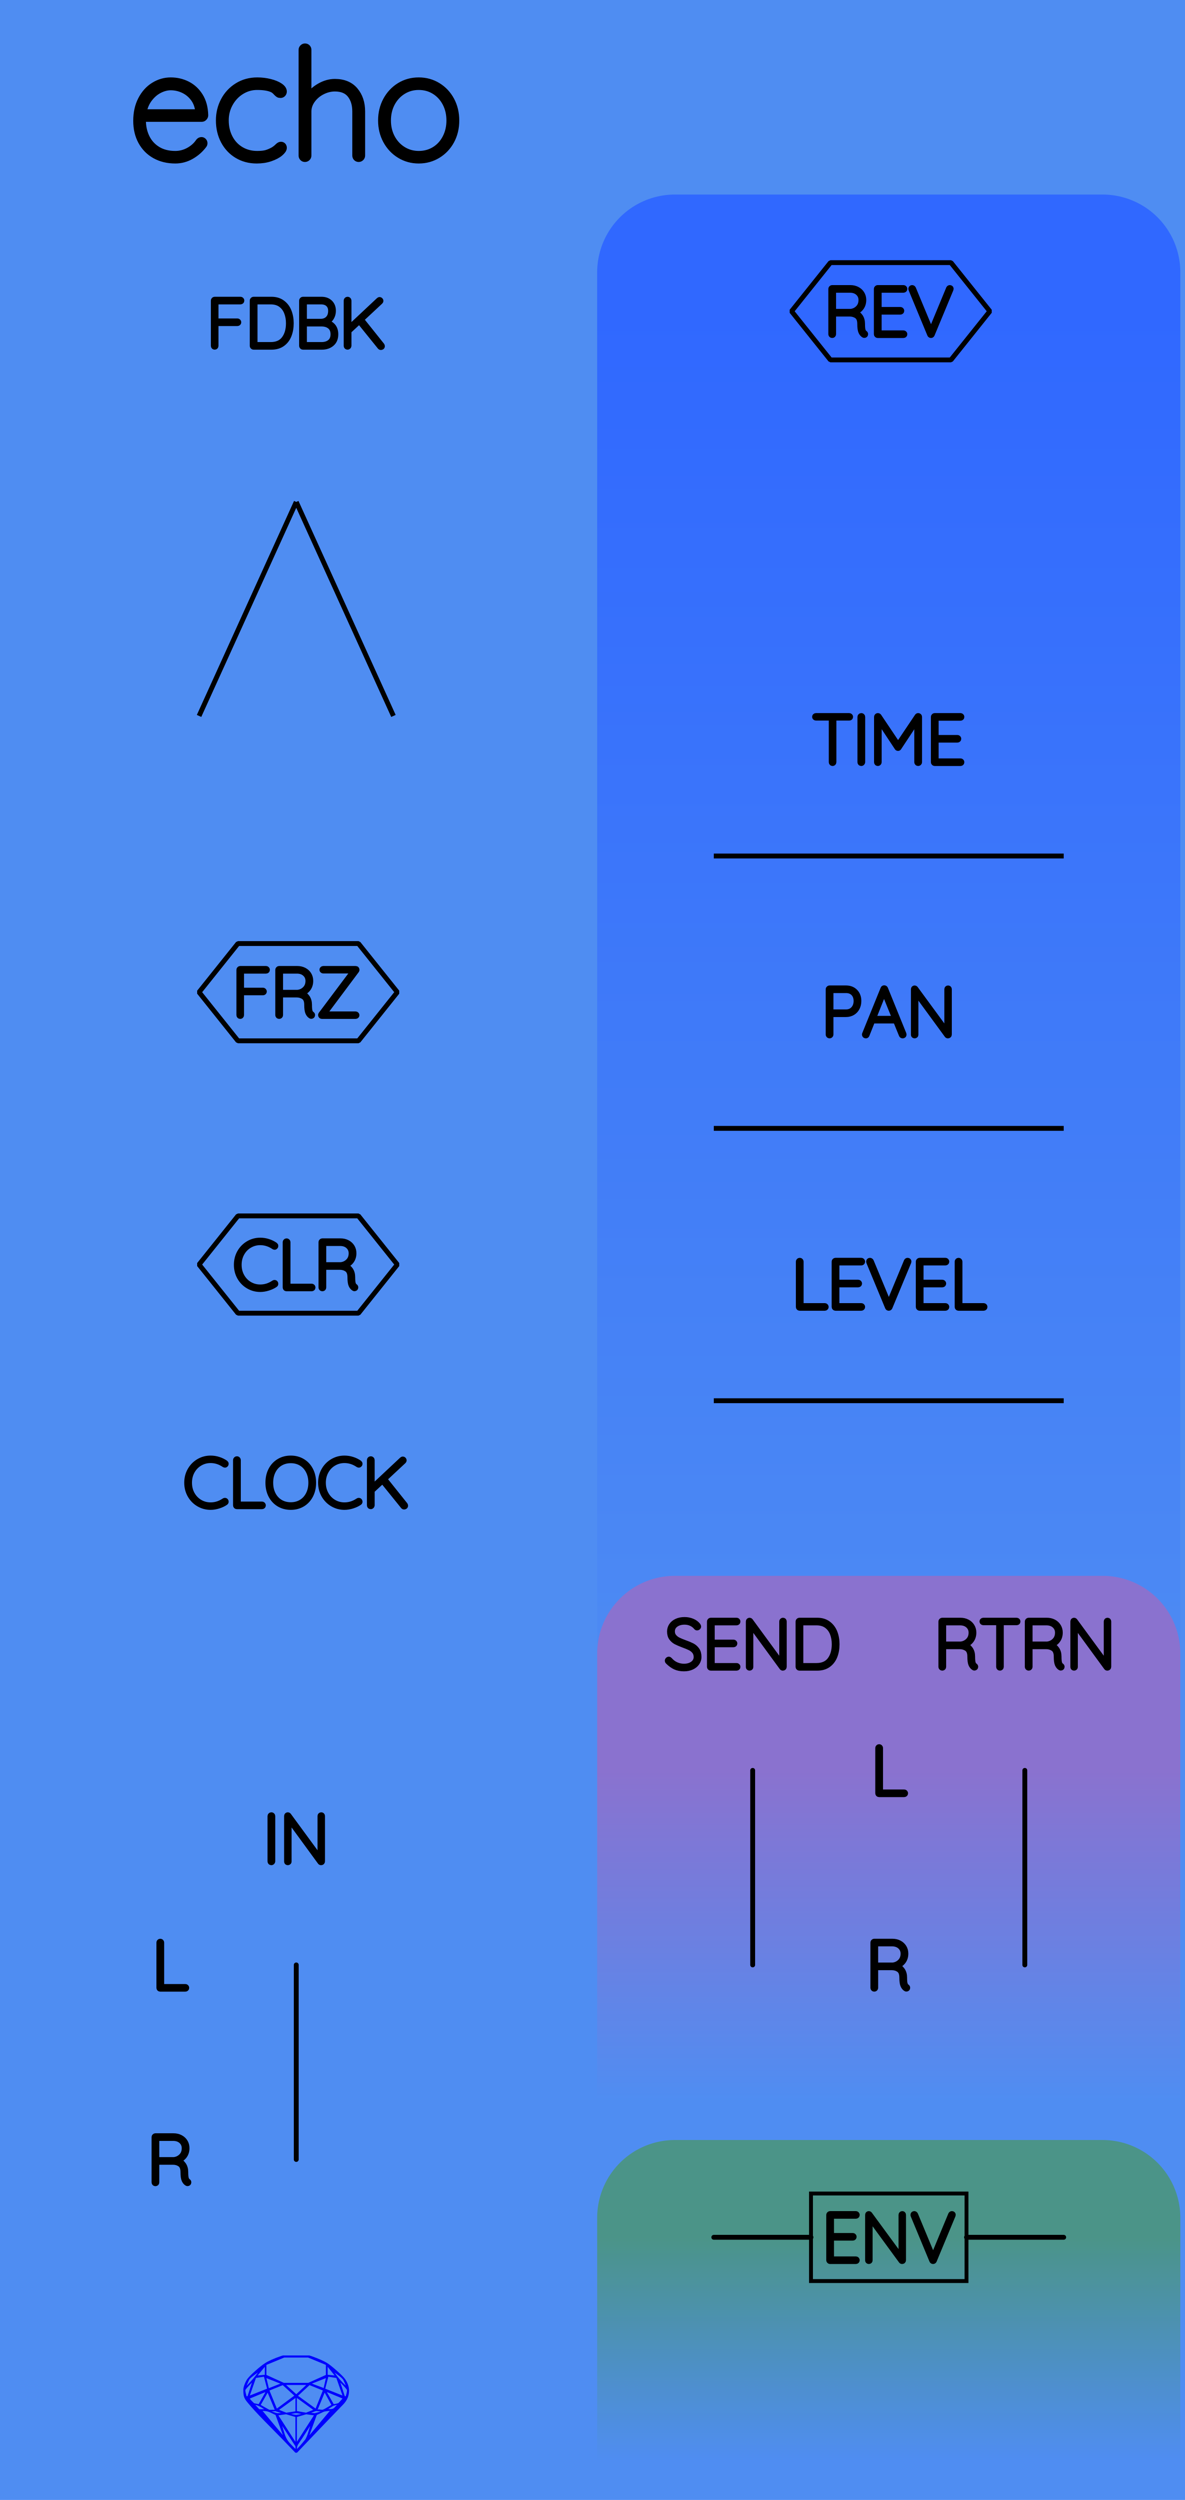 <?xml version="1.0" encoding="utf-8"?>
<svg xmlns="http://www.w3.org/2000/svg" width="60.96mm" height="128.50mm" viewBox="0 0 60.96 128.50">
    <g id="PanelLayer">
        <defs>
            <linearGradient id="gradient_controls" x1="0" y1="16" x2="0" y2="91" gradientUnits="userSpaceOnUse">
                <stop style="stop-color:#3068ff;stop-opacity:1;" offset="0" />
                <stop style="stop-color:#4f8df2;stop-opacity:1;" offset="1" />
            </linearGradient>
            <linearGradient id="gradient_send_return" x1="0" y1="91" x2="0" y2="108" gradientUnits="userSpaceOnUse">
                <stop style="stop-color:#8a72cf;stop-opacity:1;" offset="0" />
                <stop style="stop-color:#4f8df2;stop-opacity:1;" offset="1" />
            </linearGradient>
            <linearGradient id="gradient_env" x1="0" y1="115" x2="0" y2="126.5" gradientUnits="userSpaceOnUse">
                <stop style="stop-color:#4b9488;stop-opacity:1;" offset="0" />
                <stop style="stop-color:#4f8df2;stop-opacity:1;" offset="1" />
            </linearGradient>
        </defs>
        <rect id="border_rect" width="60.96" height="128.5" x="0" y="0" style="display:inline;fill:#4f8df2;fill-opacity:1;stroke:none;" />
        <path id="controls_art" d="M 30.72,91.00 L 30.72,14.00 A 4 4 0 0 1 34.72 10 L 56.72,10.00 A 4 4 0 0 1 60.72 14 L 60.72,10.00 L 60.72,91.00 z" style="fill:url(#gradient_controls);fill-opacity:1;stroke-width:0;" />
        <path id="send_return_art" d="M 30.72,108.00 L 30.72,85.00 A 4 4 0 0 1 34.72 81 L 56.72,81.00 A 4 4 0 0 1 60.72 85 L 60.72,81.00 L 60.72,108.00 z" style="fill:url(#gradient_send_return);fill-opacity:1;stroke-width:0;" />
        <path id="env_art" d="M 30.72,126.50 L 30.72,114.00 A 4 4 0 0 1 34.72 110 L 56.72,110.00 A 4 4 0 0 1 60.72 114 L 60.72,110.00 L 60.72,126.50 z" style="fill:url(#gradient_env);fill-opacity:1;stroke-width:0;" />
        <path id="model_name" d="M10.498 7.36Q10.498 7.414 10.467 7.453Q10.211 7.794 9.831 8.012Q9.45 8.229 9.016 8.229Q8.434 8.229 7.983 7.981Q7.533 7.732 7.281 7.274Q7.029 6.816 7.029 6.211Q7.029 5.59 7.273 5.121Q7.518 4.651 7.921 4.403Q8.325 4.154 8.783 4.154Q9.241 4.154 9.633 4.352Q10.024 4.55 10.273 4.946Q10.521 5.342 10.537 5.924Q10.537 5.986 10.49 6.036Q10.444 6.087 10.382 6.087H7.331V6.188Q7.331 6.669 7.525 7.069Q7.719 7.468 8.1 7.701Q8.48 7.934 9.016 7.934Q9.388 7.934 9.718 7.752Q10.048 7.569 10.234 7.29Q10.288 7.22 10.366 7.22Q10.42 7.22 10.459 7.263Q10.498 7.305 10.498 7.36ZM7.362 5.792H10.219V5.722Q10.18 5.326 9.966 5.043Q9.753 4.76 9.439 4.612Q9.124 4.465 8.783 4.465Q8.496 4.465 8.197 4.616Q7.898 4.767 7.669 5.066Q7.44 5.365 7.362 5.792ZM14.58 4.705Q14.58 4.767 14.538 4.814Q14.495 4.861 14.433 4.861Q14.363 4.861 14.328 4.837Q14.293 4.814 14.231 4.752Q14.13 4.635 14.021 4.581Q13.742 4.449 13.23 4.449Q12.787 4.449 12.411 4.682Q12.035 4.915 11.813 5.315Q11.592 5.714 11.592 6.188Q11.592 6.684 11.798 7.084Q12.004 7.484 12.38 7.709Q12.756 7.934 13.23 7.934Q13.54 7.934 13.719 7.88Q13.897 7.825 14.076 7.724Q14.2 7.647 14.293 7.554Q14.332 7.515 14.371 7.488Q14.41 7.461 14.448 7.461Q14.511 7.461 14.545 7.499Q14.58 7.538 14.58 7.6Q14.58 7.709 14.402 7.86Q14.223 8.012 13.909 8.12Q13.595 8.229 13.207 8.229Q12.648 8.229 12.209 7.965Q11.771 7.701 11.526 7.235Q11.282 6.77 11.282 6.188Q11.282 5.644 11.526 5.179Q11.771 4.713 12.217 4.434Q12.663 4.154 13.238 4.154Q13.571 4.154 13.886 4.232Q14.2 4.31 14.39 4.438Q14.58 4.566 14.58 4.705ZM18.608 5.73V7.996Q18.608 8.058 18.562 8.105Q18.515 8.151 18.453 8.151Q18.383 8.151 18.341 8.105Q18.298 8.058 18.298 7.996V5.73Q18.298 5.194 18.034 4.861Q17.77 4.527 17.227 4.527Q16.893 4.527 16.571 4.69Q16.249 4.853 16.047 5.132Q15.845 5.412 15.845 5.73V7.996Q15.845 8.058 15.799 8.105Q15.752 8.151 15.69 8.151Q15.62 8.151 15.578 8.105Q15.535 8.058 15.535 7.996V2.563Q15.535 2.501 15.582 2.455Q15.628 2.408 15.69 2.408Q15.76 2.408 15.803 2.455Q15.845 2.501 15.845 2.563V5.016Q16.063 4.674 16.447 4.453Q16.831 4.232 17.227 4.232Q17.894 4.232 18.251 4.655Q18.608 5.078 18.608 5.73ZM21.542 8.229Q21.006 8.229 20.568 7.961Q20.13 7.693 19.877 7.228Q19.625 6.762 19.625 6.195Q19.625 5.621 19.877 5.155Q20.13 4.69 20.564 4.422Q20.999 4.154 21.542 4.154Q22.078 4.154 22.516 4.422Q22.954 4.69 23.203 5.155Q23.451 5.621 23.451 6.195Q23.451 6.77 23.203 7.232Q22.954 7.693 22.516 7.961Q22.078 8.229 21.542 8.229ZM21.542 4.449Q21.092 4.449 20.723 4.678Q20.355 4.907 20.145 5.303Q19.936 5.699 19.936 6.195Q19.936 6.684 20.145 7.08Q20.355 7.476 20.723 7.705Q21.092 7.934 21.542 7.934Q22 7.934 22.365 7.709Q22.73 7.484 22.935 7.084Q23.141 6.684 23.141 6.195Q23.141 5.699 22.935 5.303Q22.73 4.907 22.365 4.678Q22 4.449 21.542 4.449Z" style="display:inline;stroke:#000000;stroke-width:0.35;stroke-linecap:round;stroke-linejoin:bevel" />
        <path id="sapphire_gemstone" d="m 17.955,122.900 q 0,0.342 -0.243,0.631 -0.044,0.052 -0.204,0.215 -0.187,0.19 -0.785,0.813 l -1.444,1.513 q -0.019,0.003 -0.044,0.003 -0.028,0 -0.041,-0.003 -0.083,-0.083 -0.648,-0.675 -0.469,-0.474 -0.934,-0.948 -0.557,-0.568 -0.898,-0.981 -0.132,-0.16 -0.168,-0.298 -0.028,-0.102 -0.028,-0.342 0,-0.11 0.072,-0.289 0.066,-0.165 0.141,-0.265 0.119,-0.157 0.422,-0.424 0.284,-0.251 0.474,-0.375 0.273,-0.179 0.819,-0.367 0.096,-0.033 0.11,-0.033 h 1.361 q 0.011,0 0.105,0.033 0.568,0.201 0.824,0.367 0.165,0.105 0.474,0.378 0.322,0.284 0.422,0.422 0.215,0.295 0.215,0.626 z m -0.168,-0.273 q -0.033,-0.107 -0.135,-0.309 -0.072,-0.094 -0.209,-0.198 -0.119,-0.085 -0.234,-0.171 0.245,0.364 0.579,0.678 z m -0.573,-0.524 -0.358,-0.446 v 0.411 z m 0.637,0.758 q 0,-0.052 -0.342,-0.394 l 0.229,0.703 h 0.05 q 0.063,-0.218 0.063,-0.309 z m -0.232,0.273 -0.317,-0.904 -0.411,-0.063 -0.16,0.615 z m 0.003,0.154 -0.772,-0.32 h -0.03 l 0.345,0.606 q 0.08,-0.003 0.234,-0.047 0.025,-0.014 0.223,-0.24 z m -0.857,-1.05 -0.719,0.284 0.604,0.226 z m 0,-0.163 v -0.515 l -0.918,-0.38 h -1.224 l -0.918,0.38 v 0.515 l 0.898,0.408 h 1.254 z m 0.573,1.538 q -0.069,0.011 -0.198,0.052 -0.085,0.055 -0.259,0.163 0.019,0 0.063,0.003 0.041,0 0.063,0 0.119,0 0.19,-0.069 0.072,-0.072 0.141,-0.149 z m -0.289,0.003 -0.347,-0.631 -0.364,0.879 q 0.025,-0.017 0.066,-0.017 0.03,0 0.085,0.011 0.058,0.008 0.088,0.008 0.05,0 0.229,-0.107 0.229,-0.138 0.243,-0.143 z m -0.441,-0.741 -0.684,-0.276 -0.593,0.548 0.904,0.656 z m -0.854,-0.284 h -1.036 l 0.524,0.474 z m 0.75,1.367 q -0.229,-0.03 -0.229,-0.03 -0.036,0 -0.273,0.094 l 0.19,0.019 q 0.011,0 0.311,-0.083 z m -0.389,-0.088 -0.843,-0.612 v 0.675 l 0.471,0.083 z m 0.854,0.05 q -0.099,0.006 -0.295,0.039 -0.011,0.003 -0.378,0.176 -0.13,0.347 -0.38,1.042 z m -2.544,-1.397 -0.719,-0.284 0.124,0.518 z m -0.802,-0.455 v -0.411 l -0.367,0.446 z m 1.516,1.072 -0.593,-0.54 -0.684,0.276 0.38,0.929 z m 0.369,0.943 q -0.033,-0.003 -0.135,-0.025 -0.085,-0.017 -0.138,-0.017 -0.052,0 -0.138,0.017 -0.102,0.022 -0.135,0.025 0.265,0.047 0.273,0.047 0.008,0 0.273,-0.047 z m -0.309,-0.138 v -0.686 l -0.843,0.612 0.372,0.146 z m 0.951,0.207 -0.397,-0.055 -0.48,0.141 v 1.276 z m -2.888,-2.202 q -0.119,0.085 -0.234,0.174 -0.146,0.107 -0.209,0.196 -0.044,0.105 -0.135,0.314 0.369,-0.364 0.579,-0.684 z m 0.477,0.832 -0.16,-0.615 -0.411,0.063 -0.317,0.904 z m 0.394,1.083 -0.364,-0.879 -0.356,0.631 q 0.435,0.251 0.452,0.251 0.091,0 0.267,-0.003 z m 1.822,0.83 q -0.132,0.212 -0.405,0.634 -0.077,0.107 -0.22,0.328 -0.058,0.105 -0.055,0.226 0.16,-0.152 0.433,-0.496 0.077,-0.13 0.141,-0.339 0.055,-0.176 0.107,-0.353 z m -1.494,-0.661 -0.27,-0.088 -0.008,-0.011 q -0.025,0 -0.107,0.011 -0.066,0.006 -0.107,0.006 0.273,0.091 0.311,0.091 0.025,0 0.182,-0.008 z m -0.81,-1.064 h -0.03 l -0.772,0.32 q 0.066,0.097 0.223,0.24 0.077,0.014 0.234,0.047 z m -0.689,-0.502 q -0.342,0.347 -0.342,0.394 0,0.08 0.063,0.309 h 0.05 z m 2.235,3.045 v -1.276 l -0.48,-0.141 -0.397,0.055 z m -1.607,-1.676 q -0.256,-0.182 -0.458,-0.223 0.066,0.077 0.204,0.223 z m 1.61,2.045 v -0.138 l -0.684,-1.05 q 0.052,0.176 0.107,0.353 0.063,0.209 0.141,0.339 0.069,0.119 0.204,0.259 0.116,0.119 0.232,0.237 z m -0.645,-0.706 q -0.116,-0.328 -0.38,-1.042 -0.135,-0.066 -0.273,-0.13 -0.16,-0.072 -0.289,-0.072 -0.052,0 -0.11,-0.014 z" style="stroke-width:0;fill:#0000ff;stroke:#2e2114;stroke-linecap:square;stroke-opacity:1" />
        <path d="M9.608 102.178Q9.608 102.21 9.587 102.229Q9.566 102.249 9.537 102.249H8.243Q8.211 102.249 8.191 102.228Q8.172 102.207 8.172 102.178V99.85Q8.172 99.822 8.193 99.801Q8.214 99.779 8.246 99.779Q8.278 99.779 8.299 99.801Q8.32 99.822 8.32 99.85V102.108H9.537Q9.566 102.108 9.587 102.129Q9.608 102.15 9.608 102.178Z" style="stroke:#000000;stroke-width:0.25;stroke-linecap:round;stroke-linejoin:bevel" />
        <path d="M9.717 112.175Q9.717 112.207 9.698 112.226Q9.678 112.245 9.65 112.245Q9.629 112.245 9.618 112.238Q9.523 112.185 9.467 112.06Q9.41 111.935 9.41 111.649Q9.41 111.36 9.255 111.252Q9.1 111.145 8.895 111.145H8.07V112.178Q8.07 112.207 8.049 112.228Q8.027 112.249 7.996 112.249Q7.964 112.249 7.943 112.228Q7.922 112.207 7.922 112.178V109.85Q7.922 109.822 7.943 109.801Q7.964 109.779 7.992 109.779H8.923Q9.128 109.779 9.287 109.862Q9.446 109.945 9.534 110.09Q9.622 110.234 9.622 110.418Q9.622 110.654 9.497 110.824Q9.371 110.993 9.17 111.053Q9.34 111.106 9.449 111.263Q9.558 111.42 9.558 111.649Q9.558 111.885 9.588 111.979Q9.618 112.072 9.678 112.111Q9.717 112.136 9.717 112.175ZM8.941 111.004Q9.163 110.982 9.319 110.827Q9.474 110.672 9.474 110.421Q9.474 110.203 9.319 110.062Q9.163 109.921 8.906 109.921H8.07V111.004Z" style="stroke:#000000;stroke-width:0.25;stroke-linecap:round;stroke-linejoin:bevel" />
        <path d="M 15.24,101.00 L 15.24,111.00 " style="stroke:#000000;stroke-width:0.25;stroke-linecap:round;stroke-linejoin:bevel;stroke-dasharray:none" fill="none" />
        <path d="M13.961 95.749Q13.926 95.749 13.906 95.728Q13.887 95.707 13.887 95.675V93.353Q13.887 93.322 13.908 93.301Q13.929 93.279 13.961 93.279Q13.993 93.279 14.014 93.301Q14.035 93.322 14.035 93.353V95.675Q14.032 95.707 14.011 95.728Q13.989 95.749 13.961 95.749ZM16.593 93.346V95.671Q16.593 95.71 16.572 95.729Q16.551 95.749 16.519 95.749Q16.483 95.749 16.462 95.721L14.875 93.551V95.689Q14.875 95.714 14.855 95.731Q14.836 95.749 14.808 95.749Q14.776 95.749 14.758 95.731Q14.741 95.714 14.741 95.689V93.35Q14.741 93.315 14.76 93.297Q14.78 93.279 14.804 93.279Q14.836 93.279 14.857 93.304L16.459 95.488V93.346Q16.459 93.318 16.478 93.299Q16.498 93.279 16.526 93.279Q16.558 93.279 16.575 93.299Q16.593 93.318 16.593 93.346Z" style="stroke:#000000;stroke-width:0.25;stroke-linecap:round;stroke-linejoin:bevel" />
        <path d="M 38.72,91.00 L 38.72,101.00 " style="stroke:#000000;stroke-width:0.25;stroke-linecap:round;stroke-linejoin:bevel;stroke-dasharray:none" fill="none" />
        <path d="M34.346 85.414Q34.324 85.392 34.324 85.361Q34.324 85.333 34.349 85.306Q34.374 85.28 34.402 85.28Q34.434 85.28 34.462 85.311Q34.6 85.474 34.788 85.558Q34.977 85.643 35.185 85.643Q35.457 85.643 35.633 85.513Q35.81 85.382 35.81 85.167Q35.806 84.997 35.718 84.888Q35.63 84.779 35.501 84.713Q35.372 84.648 35.15 84.567Q34.907 84.475 34.771 84.405Q34.635 84.334 34.538 84.204Q34.441 84.073 34.441 83.862Q34.441 83.689 34.536 83.547Q34.631 83.406 34.808 83.325Q34.984 83.244 35.217 83.244Q35.425 83.244 35.612 83.32Q35.799 83.396 35.908 83.533Q35.944 83.583 35.944 83.608Q35.944 83.636 35.917 83.659Q35.891 83.682 35.859 83.682Q35.831 83.682 35.813 83.66Q35.714 83.533 35.559 83.459Q35.404 83.385 35.217 83.385Q34.949 83.385 34.771 83.512Q34.593 83.639 34.593 83.858Q34.593 84.01 34.679 84.115Q34.765 84.221 34.896 84.287Q35.026 84.352 35.22 84.422Q35.467 84.511 35.612 84.585Q35.757 84.659 35.859 84.8Q35.961 84.941 35.961 85.174Q35.961 85.336 35.866 85.477Q35.771 85.618 35.593 85.701Q35.414 85.784 35.185 85.784Q34.924 85.784 34.73 85.694Q34.536 85.604 34.346 85.414ZM37.965 85.678Q37.965 85.71 37.944 85.729Q37.923 85.749 37.895 85.749H36.565Q36.536 85.749 36.515 85.728Q36.494 85.707 36.494 85.678V83.35Q36.494 83.322 36.515 83.301Q36.536 83.279 36.565 83.279H37.895Q37.923 83.279 37.944 83.301Q37.965 83.322 37.965 83.35Q37.965 83.382 37.944 83.401Q37.923 83.421 37.895 83.421H36.642V84.405H37.736Q37.764 84.405 37.785 84.426Q37.806 84.447 37.806 84.475Q37.806 84.507 37.785 84.526Q37.764 84.546 37.736 84.546H36.642V85.608H37.895Q37.923 85.608 37.944 85.629Q37.965 85.65 37.965 85.678ZM40.346 83.346V85.671Q40.346 85.71 40.325 85.729Q40.304 85.749 40.272 85.749Q40.237 85.749 40.216 85.721L38.628 83.551V85.689Q38.628 85.714 38.609 85.731Q38.59 85.749 38.561 85.749Q38.529 85.749 38.512 85.731Q38.494 85.714 38.494 85.689V83.35Q38.494 83.315 38.514 83.297Q38.533 83.279 38.558 83.279Q38.59 83.279 38.611 83.304L40.212 85.488V83.346Q40.212 83.318 40.232 83.299Q40.251 83.279 40.279 83.279Q40.311 83.279 40.329 83.299Q40.346 83.318 40.346 83.346ZM43.063 84.514Q43.063 84.863 42.952 85.142Q42.84 85.421 42.611 85.585Q42.382 85.749 42.04 85.749H41.122Q41.094 85.749 41.073 85.728Q41.052 85.707 41.052 85.678V83.35Q41.052 83.322 41.073 83.301Q41.094 83.279 41.122 83.279H42.04Q42.378 83.279 42.609 83.449Q42.84 83.618 42.952 83.898Q43.063 84.179 43.063 84.514ZM42.914 84.514Q42.914 84.214 42.818 83.966Q42.721 83.717 42.518 83.569Q42.315 83.421 42.004 83.421H41.2V85.608H42.004Q42.463 85.608 42.689 85.306Q42.914 85.004 42.914 84.514Z" style="stroke:#000000;stroke-width:0.25;stroke-linecap:round;stroke-linejoin:bevel" />
        <path d="M 52.72,91.00 L 52.72,101.00 " style="stroke:#000000;stroke-width:0.25;stroke-linecap:round;stroke-linejoin:bevel;stroke-dasharray:none" fill="none" />
        <path d="M50.196 85.675Q50.196 85.707 50.176 85.726Q50.157 85.745 50.129 85.745Q50.108 85.745 50.097 85.738Q50.002 85.685 49.945 85.56Q49.889 85.435 49.889 85.149Q49.889 84.86 49.734 84.752Q49.578 84.645 49.374 84.645H48.548V85.678Q48.548 85.707 48.527 85.728Q48.506 85.749 48.474 85.749Q48.443 85.749 48.421 85.728Q48.4 85.707 48.4 85.678V83.35Q48.4 83.322 48.421 83.301Q48.443 83.279 48.471 83.279H49.402Q49.607 83.279 49.766 83.362Q49.924 83.445 50.012 83.59Q50.101 83.734 50.101 83.918Q50.101 84.154 49.975 84.324Q49.85 84.493 49.649 84.553Q49.818 84.606 49.928 84.763Q50.037 84.92 50.037 85.149Q50.037 85.385 50.067 85.479Q50.097 85.572 50.157 85.611Q50.196 85.636 50.196 85.675ZM49.42 84.504Q49.642 84.482 49.797 84.327Q49.953 84.172 49.953 83.921Q49.953 83.703 49.797 83.562Q49.642 83.421 49.385 83.421H48.548V84.504ZM52.369 83.346Q52.369 83.378 52.35 83.396Q52.33 83.413 52.298 83.413H51.512V85.678Q51.512 85.707 51.491 85.728Q51.469 85.749 51.441 85.749Q51.409 85.749 51.39 85.728Q51.371 85.707 51.371 85.678V83.413H50.584Q50.556 83.413 50.535 83.394Q50.513 83.375 50.513 83.346Q50.513 83.318 50.535 83.299Q50.556 83.279 50.584 83.279H52.298Q52.327 83.279 52.348 83.299Q52.369 83.318 52.369 83.346ZM54.641 85.675Q54.641 85.707 54.621 85.726Q54.602 85.745 54.574 85.745Q54.553 85.745 54.542 85.738Q54.447 85.685 54.39 85.56Q54.334 85.435 54.334 85.149Q54.334 84.86 54.179 84.752Q54.023 84.645 53.819 84.645H52.993V85.678Q52.993 85.707 52.972 85.728Q52.951 85.749 52.919 85.749Q52.888 85.749 52.866 85.728Q52.845 85.707 52.845 85.678V83.35Q52.845 83.322 52.866 83.301Q52.888 83.279 52.916 83.279H53.847Q54.052 83.279 54.211 83.362Q54.369 83.445 54.457 83.59Q54.546 83.734 54.546 83.918Q54.546 84.154 54.42 84.324Q54.295 84.493 54.094 84.553Q54.263 84.606 54.373 84.763Q54.482 84.92 54.482 85.149Q54.482 85.385 54.512 85.479Q54.542 85.572 54.602 85.611Q54.641 85.636 54.641 85.675ZM53.865 84.504Q54.087 84.482 54.242 84.327Q54.398 84.172 54.398 83.921Q54.398 83.703 54.242 83.562Q54.087 83.421 53.83 83.421H52.993V84.504ZM57.04 83.346V85.671Q57.04 85.71 57.019 85.729Q56.997 85.749 56.966 85.749Q56.93 85.749 56.909 85.721L55.322 83.551V85.689Q55.322 85.714 55.302 85.731Q55.283 85.749 55.255 85.749Q55.223 85.749 55.205 85.731Q55.188 85.714 55.188 85.689V83.35Q55.188 83.315 55.207 83.297Q55.227 83.279 55.251 83.279Q55.283 83.279 55.304 83.304L56.906 85.488V83.346Q56.906 83.318 56.925 83.299Q56.944 83.279 56.973 83.279Q57.005 83.279 57.022 83.299Q57.04 83.318 57.04 83.346Z" style="stroke:#000000;stroke-width:0.25;stroke-linecap:round;stroke-linejoin:bevel" />
        <path d="M46.588 92.178Q46.588 92.21 46.567 92.229Q46.545 92.249 46.517 92.249H45.223Q45.191 92.249 45.171 92.228Q45.152 92.207 45.152 92.178V89.85Q45.152 89.822 45.173 89.801Q45.194 89.779 45.226 89.779Q45.258 89.779 45.279 89.801Q45.3 89.822 45.3 89.85V92.108H46.517Q46.545 92.108 46.567 92.129Q46.588 92.15 46.588 92.178Z" style="stroke:#000000;stroke-width:0.25;stroke-linecap:round;stroke-linejoin:bevel" />
        <path d="M46.697 102.175Q46.697 102.207 46.678 102.226Q46.658 102.245 46.63 102.245Q46.609 102.245 46.598 102.238Q46.503 102.185 46.447 102.06Q46.39 101.935 46.39 101.649Q46.39 101.36 46.235 101.252Q46.08 101.145 45.875 101.145H45.05V102.178Q45.05 102.207 45.029 102.228Q45.007 102.249 44.976 102.249Q44.944 102.249 44.923 102.228Q44.902 102.207 44.902 102.178V99.85Q44.902 99.822 44.923 99.801Q44.944 99.779 44.972 99.779H45.903Q46.108 99.779 46.267 99.862Q46.426 99.945 46.514 100.09Q46.602 100.234 46.602 100.418Q46.602 100.654 46.477 100.824Q46.352 100.993 46.15 101.053Q46.32 101.106 46.429 101.263Q46.538 101.42 46.538 101.649Q46.538 101.885 46.568 101.979Q46.598 102.072 46.658 102.111Q46.697 102.136 46.697 102.175ZM45.921 101.004Q46.143 100.982 46.299 100.827Q46.454 100.672 46.454 100.421Q46.454 100.203 46.299 100.062Q46.143 99.921 45.886 99.921H45.05V101.004Z" style="stroke:#000000;stroke-width:0.25;stroke-linecap:round;stroke-linejoin:bevel" />
        <path id="env_label" d="M44.101 116.178Q44.101 116.21 44.08 116.229Q44.058 116.249 44.03 116.249H42.7Q42.672 116.249 42.651 116.228Q42.63 116.207 42.63 116.178V113.85Q42.63 113.822 42.651 113.801Q42.672 113.779 42.7 113.779H44.03Q44.058 113.779 44.08 113.801Q44.101 113.822 44.101 113.85Q44.101 113.882 44.08 113.901Q44.058 113.921 44.03 113.921H42.778V114.905H43.871Q43.9 114.905 43.921 114.926Q43.942 114.947 43.942 114.975Q43.942 115.007 43.921 115.026Q43.9 115.046 43.871 115.046H42.778V116.108H44.03Q44.058 116.108 44.08 116.129Q44.101 116.15 44.101 116.178ZM46.482 113.846V116.171Q46.482 116.21 46.461 116.229Q46.44 116.249 46.408 116.249Q46.373 116.249 46.352 116.221L44.764 114.051V116.189Q44.764 116.214 44.745 116.231Q44.725 116.249 44.697 116.249Q44.665 116.249 44.648 116.231Q44.63 116.214 44.63 116.189V113.85Q44.63 113.815 44.649 113.797Q44.669 113.779 44.693 113.779Q44.725 113.779 44.746 113.804L46.348 115.988V113.846Q46.348 113.818 46.367 113.799Q46.387 113.779 46.415 113.779Q46.447 113.779 46.464 113.799Q46.482 113.818 46.482 113.846ZM49.04 113.843Q49.04 113.857 49.033 113.878L48.066 116.203Q48.045 116.249 47.999 116.249Q47.978 116.249 47.958 116.236Q47.939 116.224 47.932 116.203L46.972 113.889Q46.962 113.868 46.962 113.846Q46.962 113.818 46.981 113.799Q47.001 113.779 47.029 113.779Q47.082 113.779 47.106 113.836L48.002 115.991L48.902 113.825Q48.927 113.779 48.969 113.779Q49.001 113.779 49.02 113.797Q49.04 113.815 49.04 113.843Z" style="stroke:#000000;stroke-width:0.25;stroke-linecap:round;stroke-linejoin:bevel" />
        <rect x="41.72" y="112.75" width="8" height="4.5" stroke="black" stroke-width="0.2" fill="none" />
        <path d="M 36.72,115.00 L 41.72,115.00 " style="stroke:#000000;stroke-width:0.25;stroke-linecap:round;stroke-linejoin:bevel;stroke-dasharray:none" fill="none" />
        <path d="M 54.72,115.00 L 49.72,115.00 " style="stroke:#000000;stroke-width:0.25;stroke-linecap:round;stroke-linejoin:bevel;stroke-dasharray:none" fill="none" />
        <path d="M11.638 75.24Q11.638 75.269 11.624 75.286Q11.603 75.314 11.571 75.314Q11.557 75.314 11.529 75.3Q11.201 75.078 10.834 75.078Q10.537 75.078 10.289 75.225Q10.04 75.371 9.895 75.63Q9.751 75.89 9.751 76.214Q9.751 76.539 9.895 76.798Q10.04 77.057 10.289 77.204Q10.537 77.35 10.834 77.35Q11.204 77.35 11.525 77.131Q11.543 77.117 11.568 77.117Q11.603 77.117 11.624 77.145Q11.638 77.163 11.638 77.188Q11.638 77.223 11.61 77.244Q11.472 77.343 11.255 77.414Q11.038 77.484 10.834 77.484Q10.499 77.484 10.216 77.318Q9.934 77.153 9.768 76.862Q9.603 76.57 9.603 76.214Q9.603 75.858 9.768 75.567Q9.934 75.276 10.216 75.11Q10.499 74.944 10.834 74.944Q11.046 74.944 11.245 75.008Q11.444 75.071 11.606 75.184Q11.638 75.209 11.638 75.24ZM13.55 77.378Q13.55 77.41 13.529 77.429Q13.508 77.449 13.48 77.449H12.185Q12.153 77.449 12.134 77.428Q12.114 77.406 12.114 77.378V75.05Q12.114 75.022 12.136 75.001Q12.157 74.979 12.188 74.979Q12.22 74.979 12.241 75.001Q12.263 75.022 12.263 75.05V77.308H13.48Q13.508 77.308 13.529 77.329Q13.55 77.35 13.55 77.378ZM14.958 77.484Q14.616 77.484 14.348 77.324Q14.079 77.163 13.929 76.874Q13.78 76.585 13.78 76.214Q13.78 75.844 13.929 75.554Q14.079 75.265 14.348 75.105Q14.616 74.944 14.958 74.944Q15.3 74.944 15.568 75.105Q15.836 75.265 15.986 75.554Q16.136 75.844 16.136 76.214Q16.136 76.585 15.986 76.874Q15.836 77.163 15.568 77.324Q15.3 77.484 14.958 77.484ZM14.958 75.085Q14.658 75.085 14.423 75.226Q14.189 75.367 14.058 75.625Q13.928 75.882 13.928 76.214Q13.928 76.546 14.058 76.803Q14.189 77.061 14.423 77.202Q14.658 77.343 14.958 77.343Q15.258 77.343 15.492 77.202Q15.727 77.061 15.857 76.803Q15.988 76.546 15.988 76.214Q15.988 75.882 15.857 75.625Q15.727 75.367 15.492 75.226Q15.258 75.085 14.958 75.085ZM18.524 75.24Q18.524 75.269 18.51 75.286Q18.489 75.314 18.457 75.314Q18.443 75.314 18.415 75.3Q18.087 75.078 17.72 75.078Q17.424 75.078 17.175 75.225Q16.926 75.371 16.782 75.63Q16.637 75.89 16.637 76.214Q16.637 76.539 16.782 76.798Q16.926 77.057 17.175 77.204Q17.424 77.35 17.72 77.35Q18.09 77.35 18.412 77.131Q18.429 77.117 18.454 77.117Q18.489 77.117 18.51 77.145Q18.524 77.163 18.524 77.188Q18.524 77.223 18.496 77.244Q18.359 77.343 18.142 77.414Q17.925 77.484 17.72 77.484Q17.385 77.484 17.103 77.318Q16.82 77.153 16.655 76.862Q16.489 76.57 16.489 76.214Q16.489 75.858 16.655 75.567Q16.82 75.276 17.103 75.11Q17.385 74.944 17.72 74.944Q17.932 74.944 18.131 75.008Q18.33 75.071 18.493 75.184Q18.524 75.209 18.524 75.24ZM20.867 77.392Q20.867 77.431 20.84 77.449Q20.814 77.466 20.786 77.466Q20.757 77.466 20.736 77.442L19.678 76.133L19.149 76.623V77.375Q19.145 77.406 19.124 77.428Q19.103 77.449 19.075 77.449Q19.039 77.449 19.02 77.428Q19.001 77.406 19.001 77.375V75.053Q19.001 75.022 19.022 75.001Q19.043 74.979 19.075 74.979Q19.106 74.979 19.128 75.001Q19.149 75.022 19.149 75.053V76.443L20.673 75.015Q20.694 74.993 20.722 74.993Q20.75 74.993 20.772 75.015Q20.793 75.036 20.793 75.064Q20.793 75.092 20.772 75.113L19.794 76.024L20.849 77.343Q20.867 77.368 20.867 77.392Z" style="stroke:#000000;stroke-width:0.25;stroke-linecap:round;stroke-linejoin:bevel" />
        <path d="M 36.72,44.00 L 54.72,44.00 z " style="stroke:#000000;stroke-width:0.25;stroke-linecap:round;stroke-linejoin:bevel;stroke-dasharray:none" />
        <path d="M43.759 36.846Q43.759 36.878 43.739 36.896Q43.72 36.913 43.688 36.913H42.901V39.178Q42.901 39.206 42.88 39.228Q42.859 39.249 42.831 39.249Q42.799 39.249 42.78 39.228Q42.76 39.206 42.76 39.178V36.913H41.974Q41.945 36.913 41.924 36.894Q41.903 36.875 41.903 36.846Q41.903 36.818 41.924 36.799Q41.945 36.779 41.974 36.779H43.688Q43.716 36.779 43.737 36.799Q43.759 36.818 43.759 36.846ZM44.309 39.249Q44.274 39.249 44.254 39.228Q44.235 39.206 44.235 39.175V36.853Q44.235 36.822 44.256 36.801Q44.277 36.779 44.309 36.779Q44.341 36.779 44.362 36.801Q44.383 36.822 44.383 36.853V39.175Q44.379 39.206 44.358 39.228Q44.337 39.249 44.309 39.249ZM47.307 36.85V39.178Q47.307 39.206 47.285 39.228Q47.262 39.249 47.233 39.249Q47.202 39.249 47.181 39.228Q47.159 39.206 47.159 39.178V37.069L46.249 38.444Q46.231 38.473 46.2 38.473Q46.161 38.473 46.143 38.444L45.23 37.065V39.178Q45.23 39.206 45.209 39.228Q45.187 39.249 45.159 39.249Q45.127 39.249 45.108 39.228Q45.089 39.206 45.089 39.178V36.85Q45.089 36.825 45.108 36.802Q45.127 36.779 45.156 36.779Q45.201 36.779 45.223 36.811L46.2 38.265L47.177 36.811Q47.205 36.772 47.244 36.779Q47.272 36.783 47.29 36.802Q47.307 36.822 47.307 36.85ZM49.484 39.178Q49.484 39.21 49.463 39.229Q49.442 39.249 49.414 39.249H48.084Q48.055 39.249 48.034 39.228Q48.013 39.206 48.013 39.178V36.85Q48.013 36.822 48.034 36.801Q48.055 36.779 48.084 36.779H49.414Q49.442 36.779 49.463 36.801Q49.484 36.822 49.484 36.85Q49.484 36.882 49.463 36.901Q49.442 36.92 49.414 36.92H48.161V37.905H49.255Q49.283 37.905 49.304 37.926Q49.325 37.947 49.325 37.975Q49.325 38.007 49.304 38.026Q49.283 38.046 49.255 38.046H48.161V39.108H49.414Q49.442 39.108 49.463 39.129Q49.484 39.15 49.484 39.178Z" style="stroke:#000000;stroke-width:0.25;stroke-linecap:round;stroke-linejoin:bevel" />
        <path d="M44.533 17.175Q44.533 17.206 44.514 17.226Q44.494 17.245 44.466 17.245Q44.445 17.245 44.434 17.238Q44.339 17.185 44.282 17.06Q44.226 16.935 44.226 16.649Q44.226 16.36 44.071 16.252Q43.916 16.145 43.711 16.145H42.885V17.178Q42.885 17.206 42.864 17.228Q42.843 17.249 42.811 17.249Q42.78 17.249 42.758 17.228Q42.737 17.206 42.737 17.178V14.85Q42.737 14.822 42.758 14.801Q42.78 14.779 42.808 14.779H43.739Q43.944 14.779 44.102 14.862Q44.261 14.945 44.349 15.09Q44.438 15.235 44.438 15.418Q44.438 15.654 44.312 15.824Q44.187 15.993 43.986 16.053Q44.155 16.106 44.265 16.263Q44.374 16.42 44.374 16.649Q44.374 16.886 44.404 16.979Q44.434 17.072 44.494 17.111Q44.533 17.136 44.533 17.175ZM43.757 16.003Q43.979 15.982 44.134 15.827Q44.289 15.672 44.289 15.421Q44.289 15.203 44.134 15.062Q43.979 14.921 43.721 14.921H42.885V16.003ZM46.551 17.178Q46.551 17.21 46.53 17.229Q46.508 17.249 46.48 17.249H45.15Q45.122 17.249 45.101 17.228Q45.08 17.206 45.08 17.178V14.85Q45.08 14.822 45.101 14.801Q45.122 14.779 45.15 14.779H46.48Q46.508 14.779 46.53 14.801Q46.551 14.822 46.551 14.85Q46.551 14.882 46.53 14.901Q46.508 14.921 46.48 14.921H45.228V15.905H46.322Q46.35 15.905 46.371 15.926Q46.392 15.947 46.392 15.975Q46.392 16.007 46.371 16.026Q46.35 16.046 46.322 16.046H45.228V17.108H46.48Q46.508 17.108 46.53 17.129Q46.551 17.15 46.551 17.178ZM48.932 14.843Q48.932 14.857 48.925 14.878L47.958 17.203Q47.937 17.249 47.891 17.249Q47.87 17.249 47.851 17.236Q47.831 17.224 47.824 17.203L46.865 14.889Q46.854 14.868 46.854 14.846Q46.854 14.818 46.874 14.799Q46.893 14.779 46.921 14.779Q46.974 14.779 46.999 14.836L47.895 16.991L48.794 14.825Q48.819 14.779 48.861 14.779Q48.893 14.779 48.913 14.797Q48.932 14.815 48.932 14.843Z" style="stroke:#000000;stroke-width:0.25;stroke-linecap:round;stroke-linejoin:bevel" />
        <path d="M 40.72,16.00 L 42.72,13.50 L 48.92,13.50 L 50.92,16.00 L 48.92,18.50 L 42.72,18.50 z " style="stroke:#000000;stroke-width:0.25;stroke-linecap:round;stroke-linejoin:bevel;stroke-dasharray:none" fill="none" />
        <path d="M12.444 15.45Q12.444 15.482 12.423 15.501Q12.402 15.521 12.374 15.521H11.114V16.494H12.215Q12.243 16.494 12.264 16.515Q12.286 16.537 12.286 16.565Q12.286 16.596 12.264 16.616Q12.243 16.635 12.215 16.635H11.114V17.778Q11.114 17.806 11.095 17.828Q11.075 17.849 11.044 17.849Q11.012 17.849 10.993 17.828Q10.973 17.806 10.973 17.778V15.45Q10.973 15.422 10.994 15.401Q11.015 15.379 11.044 15.379H12.374Q12.402 15.379 12.423 15.401Q12.444 15.422 12.444 15.45ZM14.984 16.614Q14.984 16.963 14.873 17.242Q14.762 17.521 14.533 17.685Q14.303 17.849 13.961 17.849H13.044Q13.016 17.849 12.995 17.828Q12.973 17.806 12.973 17.778V15.45Q12.973 15.422 12.995 15.401Q13.016 15.379 13.044 15.379H13.961Q14.3 15.379 14.531 15.549Q14.762 15.718 14.873 15.998Q14.984 16.279 14.984 16.614ZM14.836 16.614Q14.836 16.314 14.739 16.066Q14.642 15.817 14.439 15.669Q14.236 15.521 13.926 15.521H13.122V17.708H13.926Q14.384 17.708 14.61 17.406Q14.836 17.105 14.836 16.614ZM17.277 17.182Q17.277 17.503 17.074 17.676Q16.872 17.849 16.558 17.849H15.584Q15.556 17.849 15.535 17.828Q15.513 17.806 15.513 17.778V15.45Q15.513 15.422 15.535 15.401Q15.556 15.379 15.584 15.379H16.533Q16.815 15.379 16.985 15.542Q17.154 15.704 17.154 15.979Q17.154 16.177 17.055 16.337Q16.956 16.498 16.78 16.558Q17.006 16.6 17.142 16.762Q17.277 16.925 17.277 17.182ZM16.515 15.521H15.662V16.512H16.515Q16.734 16.508 16.87 16.369Q17.006 16.23 17.006 15.976Q17.006 15.767 16.877 15.644Q16.748 15.521 16.515 15.521ZM17.129 17.182Q17.129 16.921 16.967 16.789Q16.805 16.656 16.54 16.656H15.662V17.708H16.54Q16.805 17.708 16.967 17.575Q17.129 17.443 17.129 17.182ZM19.673 17.792Q19.673 17.831 19.646 17.849Q19.62 17.866 19.591 17.866Q19.563 17.866 19.542 17.842L18.484 16.533L17.955 17.023V17.775Q17.951 17.806 17.93 17.828Q17.909 17.849 17.881 17.849Q17.845 17.849 17.826 17.828Q17.806 17.806 17.806 17.775V15.454Q17.806 15.422 17.828 15.401Q17.849 15.379 17.881 15.379Q17.912 15.379 17.933 15.401Q17.955 15.422 17.955 15.454V16.843L19.479 15.415Q19.5 15.393 19.528 15.393Q19.556 15.393 19.577 15.415Q19.599 15.436 19.599 15.464Q19.599 15.492 19.577 15.513L18.6 16.424L19.655 17.743Q19.673 17.768 19.673 17.792Z" style="stroke:#000000;stroke-width:0.25;stroke-linecap:round;stroke-linejoin:bevel" />
        <path d="M 15.24,25.80 L 10.24,36.80 z L 20.24,36.80 z " style="stroke:#000000;stroke-width:0.25;stroke-linecap:round;stroke-linejoin:bevel;stroke-dasharray:none" />
        <path d="M 36.72,58.00 L 54.72,58.00 z " style="stroke:#000000;stroke-width:0.25;stroke-linecap:round;stroke-linejoin:bevel;stroke-dasharray:none" />
        <path d="M44.185 51.453Q44.185 51.651 44.102 51.811Q44.02 51.972 43.868 52.062Q43.716 52.152 43.519 52.152H42.75V53.178Q42.75 53.206 42.727 53.228Q42.704 53.249 42.675 53.249Q42.644 53.249 42.623 53.228Q42.601 53.206 42.601 53.178V50.85Q42.601 50.822 42.623 50.801Q42.644 50.779 42.672 50.779H43.519Q43.819 50.779 44.002 50.966Q44.185 51.153 44.185 51.453ZM44.037 51.453Q44.037 51.21 43.898 51.065Q43.759 50.92 43.519 50.92H42.75V52.011H43.519Q43.755 52.011 43.896 51.854Q44.037 51.697 44.037 51.453ZM46.51 53.182Q46.51 53.214 46.489 53.231Q46.468 53.249 46.436 53.249Q46.411 53.249 46.392 53.236Q46.373 53.224 46.366 53.203L46.069 52.476L46.073 52.483H44.891L44.605 53.203Q44.588 53.249 44.542 53.249Q44.51 53.249 44.491 53.231Q44.471 53.214 44.468 53.189Q44.464 53.175 44.471 53.154L45.42 50.818Q45.431 50.79 45.447 50.781Q45.462 50.772 45.487 50.772Q45.54 50.772 45.558 50.818L46.507 53.154Q46.51 53.164 46.51 53.182ZM44.947 52.342H46.016L45.477 51.012ZM48.839 50.846V53.171Q48.839 53.21 48.817 53.229Q48.796 53.249 48.764 53.249Q48.729 53.249 48.708 53.221L47.12 51.051V53.189Q47.12 53.214 47.101 53.231Q47.082 53.249 47.053 53.249Q47.022 53.249 47.004 53.231Q46.986 53.214 46.986 53.189V50.85Q46.986 50.815 47.006 50.797Q47.025 50.779 47.05 50.779Q47.082 50.779 47.103 50.804L48.705 52.988V50.846Q48.705 50.818 48.724 50.799Q48.743 50.779 48.772 50.779Q48.803 50.779 48.821 50.799Q48.839 50.818 48.839 50.846Z" style="stroke:#000000;stroke-width:0.25;stroke-linecap:round;stroke-linejoin:bevel" />
        <path d="M 36.72,72.00 L 54.72,72.00 z " style="stroke:#000000;stroke-width:0.25;stroke-linecap:round;stroke-linejoin:bevel;stroke-dasharray:none" />
        <path d="M42.503 67.178Q42.503 67.21 42.481 67.229Q42.46 67.249 42.432 67.249H41.137Q41.106 67.249 41.086 67.228Q41.067 67.207 41.067 67.178V64.85Q41.067 64.822 41.088 64.801Q41.109 64.779 41.141 64.779Q41.173 64.779 41.194 64.801Q41.215 64.822 41.215 64.85V67.108H42.432Q42.46 67.108 42.481 67.129Q42.503 67.15 42.503 67.178ZM44.379 67.178Q44.379 67.21 44.358 67.229Q44.337 67.249 44.309 67.249H42.979Q42.951 67.249 42.929 67.228Q42.908 67.207 42.908 67.178V64.85Q42.908 64.822 42.929 64.801Q42.951 64.779 42.979 64.779H44.309Q44.337 64.779 44.358 64.801Q44.379 64.822 44.379 64.85Q44.379 64.882 44.358 64.901Q44.337 64.921 44.309 64.921H43.056V65.905H44.15Q44.178 65.905 44.2 65.926Q44.221 65.947 44.221 65.975Q44.221 66.007 44.2 66.026Q44.178 66.046 44.15 66.046H43.056V67.108H44.309Q44.337 67.108 44.358 67.129Q44.379 67.15 44.379 67.178ZM46.761 64.843Q46.761 64.857 46.754 64.878L45.787 67.203Q45.766 67.249 45.72 67.249Q45.699 67.249 45.679 67.237Q45.66 67.224 45.653 67.203L44.693 64.889Q44.683 64.868 44.683 64.846Q44.683 64.818 44.702 64.799Q44.722 64.779 44.75 64.779Q44.803 64.779 44.828 64.836L45.724 66.991L46.623 64.825Q46.648 64.779 46.69 64.779Q46.722 64.779 46.741 64.797Q46.761 64.815 46.761 64.843ZM48.708 67.178Q48.708 67.21 48.687 67.229Q48.666 67.249 48.638 67.249H47.307Q47.279 67.249 47.258 67.228Q47.237 67.207 47.237 67.178V64.85Q47.237 64.822 47.258 64.801Q47.279 64.779 47.307 64.779H48.638Q48.666 64.779 48.687 64.801Q48.708 64.822 48.708 64.85Q48.708 64.882 48.687 64.901Q48.666 64.921 48.638 64.921H47.385V65.905H48.479Q48.507 65.905 48.528 65.926Q48.549 65.947 48.549 65.975Q48.549 66.007 48.528 66.026Q48.507 66.046 48.479 66.046H47.385V67.108H48.638Q48.666 67.108 48.687 67.129Q48.708 67.15 48.708 67.178ZM50.673 67.178Q50.673 67.21 50.652 67.229Q50.631 67.249 50.602 67.249H49.308Q49.276 67.249 49.257 67.228Q49.237 67.207 49.237 67.178V64.85Q49.237 64.822 49.258 64.801Q49.279 64.779 49.311 64.779Q49.343 64.779 49.364 64.801Q49.385 64.822 49.385 64.85V67.108H50.602Q50.631 67.108 50.652 67.129Q50.673 67.15 50.673 67.178Z" style="stroke:#000000;stroke-width:0.25;stroke-linecap:round;stroke-linejoin:bevel" />
        <path d="M13.758 49.85Q13.758 49.882 13.737 49.901Q13.716 49.92 13.688 49.92H12.428V50.894H13.529Q13.557 50.894 13.578 50.915Q13.6 50.937 13.6 50.965Q13.6 50.996 13.578 51.016Q13.557 51.035 13.529 51.035H12.428V52.178Q12.428 52.206 12.409 52.228Q12.39 52.249 12.358 52.249Q12.326 52.249 12.307 52.228Q12.287 52.206 12.287 52.178V49.85Q12.287 49.822 12.308 49.801Q12.33 49.779 12.358 49.779H13.688Q13.716 49.779 13.737 49.801Q13.758 49.822 13.758 49.85ZM16.083 52.175Q16.083 52.206 16.064 52.226Q16.044 52.245 16.016 52.245Q15.995 52.245 15.984 52.238Q15.889 52.185 15.833 52.06Q15.776 51.935 15.776 51.649Q15.776 51.36 15.621 51.252Q15.466 51.145 15.261 51.145H14.436V52.178Q14.436 52.206 14.415 52.228Q14.393 52.249 14.362 52.249Q14.33 52.249 14.309 52.228Q14.287 52.206 14.287 52.178V49.85Q14.287 49.822 14.309 49.801Q14.33 49.779 14.358 49.779H15.289Q15.494 49.779 15.653 49.862Q15.812 49.945 15.9 50.09Q15.988 50.234 15.988 50.418Q15.988 50.654 15.863 50.824Q15.737 50.993 15.536 51.053Q15.706 51.106 15.815 51.263Q15.924 51.42 15.924 51.649Q15.924 51.886 15.954 51.979Q15.984 52.072 16.044 52.111Q16.083 52.136 16.083 52.175ZM15.307 51.004Q15.529 50.982 15.684 50.827Q15.84 50.672 15.84 50.421Q15.84 50.203 15.684 50.062Q15.529 49.92 15.272 49.92H14.436V51.004ZM18.366 52.182Q18.366 52.21 18.344 52.229Q18.323 52.249 18.295 52.249H16.559Q16.528 52.249 16.508 52.226Q16.489 52.203 16.489 52.175Q16.489 52.15 16.503 52.132L18.168 49.913H16.63Q16.602 49.913 16.581 49.894Q16.559 49.875 16.559 49.846Q16.559 49.818 16.581 49.799Q16.602 49.779 16.63 49.779H18.288Q18.33 49.779 18.35 49.801Q18.369 49.822 18.369 49.85Q18.369 49.875 18.355 49.892L16.693 52.115H18.295Q18.323 52.115 18.344 52.136Q18.366 52.157 18.366 52.182Z" style="stroke:#000000;stroke-width:0.25;stroke-linecap:round;stroke-linejoin:bevel" />
        <path d="M 10.24,51.00 L 12.24,48.50 L 18.44,48.50 L 20.44,51.00 L 18.44,53.50 L 12.24,53.50 z " style="stroke:#000000;stroke-width:0.25;stroke-linecap:round;stroke-linejoin:bevel;stroke-dasharray:none" fill="none" />
        <path d="M14.192 64.04Q14.192 64.069 14.178 64.086Q14.157 64.115 14.125 64.115Q14.111 64.115 14.083 64.1Q13.755 63.878 13.388 63.878Q13.092 63.878 12.843 64.025Q12.594 64.171 12.45 64.43Q12.305 64.69 12.305 65.014Q12.305 65.339 12.45 65.598Q12.594 65.857 12.843 66.004Q13.092 66.15 13.388 66.15Q13.758 66.15 14.079 65.931Q14.097 65.917 14.122 65.917Q14.157 65.917 14.178 65.945Q14.192 65.963 14.192 65.988Q14.192 66.023 14.164 66.044Q14.026 66.143 13.809 66.214Q13.592 66.284 13.388 66.284Q13.053 66.284 12.771 66.118Q12.488 65.953 12.322 65.662Q12.157 65.37 12.157 65.014Q12.157 64.658 12.322 64.367Q12.488 64.076 12.771 63.91Q13.053 63.744 13.388 63.744Q13.6 63.744 13.799 63.808Q13.998 63.871 14.161 63.984Q14.192 64.009 14.192 64.04ZM16.104 66.178Q16.104 66.21 16.083 66.229Q16.062 66.249 16.034 66.249H14.739Q14.707 66.249 14.688 66.228Q14.668 66.207 14.668 66.178V63.85Q14.668 63.822 14.69 63.801Q14.711 63.779 14.743 63.779Q14.774 63.779 14.796 63.801Q14.817 63.822 14.817 63.85V66.108H16.034Q16.062 66.108 16.083 66.129Q16.104 66.15 16.104 66.178ZM18.306 66.175Q18.306 66.207 18.286 66.226Q18.267 66.245 18.239 66.245Q18.217 66.245 18.207 66.238Q18.112 66.185 18.055 66.06Q17.999 65.935 17.999 65.649Q17.999 65.36 17.843 65.252Q17.688 65.145 17.484 65.145H16.658V66.178Q16.658 66.207 16.637 66.228Q16.616 66.249 16.584 66.249Q16.552 66.249 16.531 66.228Q16.51 66.207 16.51 66.178V63.85Q16.51 63.822 16.531 63.801Q16.552 63.779 16.581 63.779H17.512Q17.716 63.779 17.875 63.862Q18.034 63.945 18.122 64.09Q18.21 64.234 18.21 64.418Q18.21 64.654 18.085 64.824Q17.96 64.993 17.759 65.053Q17.928 65.106 18.038 65.263Q18.147 65.42 18.147 65.649Q18.147 65.885 18.177 65.979Q18.207 66.072 18.267 66.111Q18.306 66.136 18.306 66.175ZM17.529 65.004Q17.752 64.982 17.907 64.827Q18.062 64.672 18.062 64.421Q18.062 64.203 17.907 64.062Q17.752 63.92 17.494 63.92H16.658V65.004Z" style="stroke:#000000;stroke-width:0.25;stroke-linecap:round;stroke-linejoin:bevel" />
        <path d="M 10.24,65.00 L 12.24,62.50 L 18.44,62.50 L 20.44,65.00 L 18.44,67.50 L 12.24,67.50 z " style="stroke:#000000;stroke-width:0.25;stroke-linecap:round;stroke-linejoin:bevel;stroke-dasharray:none" fill="none" />
    </g>
</svg>
